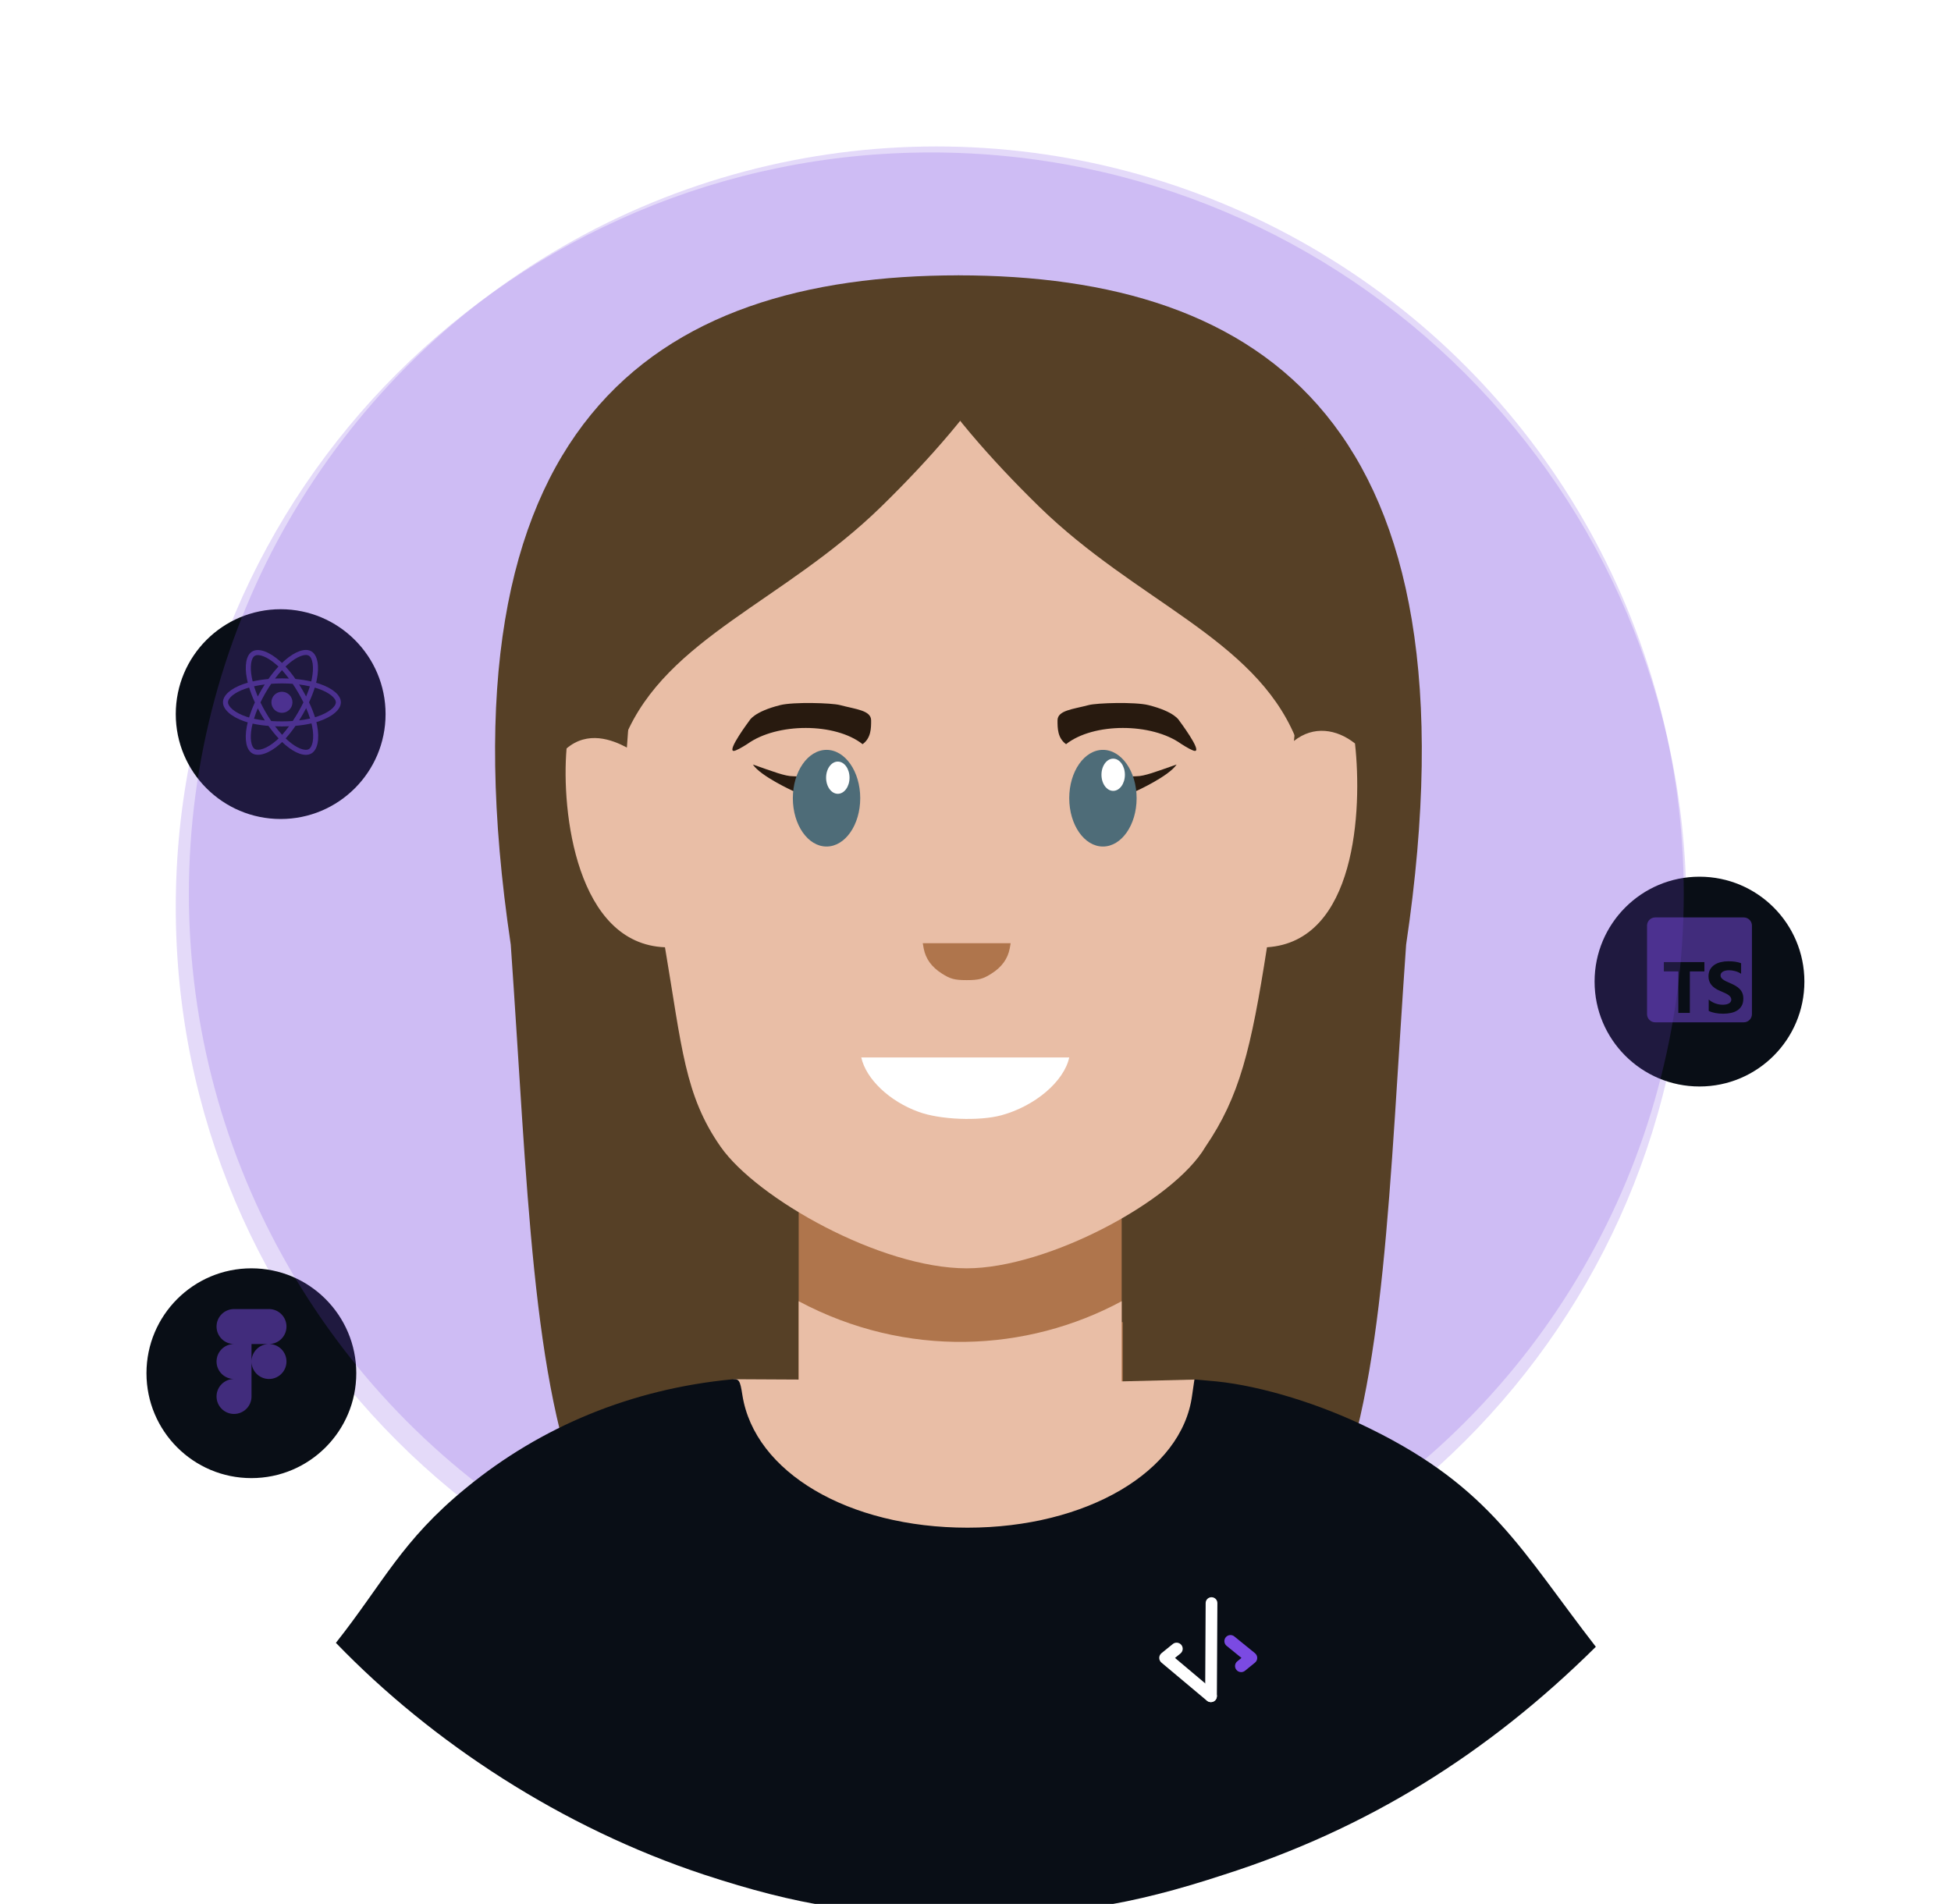 <svg width="666" height="650" viewBox="0 0 666 650" fill="none" xmlns="http://www.w3.org/2000/svg">
<path d="M575.667 309.713C575.667 167.408 460.231 52.046 317.834 52.046C175.436 52.046 60 167.408 60 309.713C60 452.018 175.436 567.379 317.834 567.379C460.231 567.379 575.667 452.018 575.667 309.713Z" fill="#7B4AE2" fill-opacity="0.2"/>
<g filter="url(#filter0_d_1_24)">
<circle cx="580.143" cy="331.11" r="35.81" fill="#090E16"/>
</g>
<g clip-path="url(#clip0_1_24)">
<path fill-rule="evenodd" clip-rule="evenodd" d="M595.251 313.205H565.036C563.491 313.205 562.238 314.458 562.238 316.003V346.218C562.238 347.763 563.491 349.015 565.036 349.015H595.251C596.796 349.015 598.049 347.763 598.049 346.218V316.003C598.049 314.458 596.796 313.205 595.251 313.205ZM583.293 345.112V341.248C583.994 341.836 584.755 342.277 585.577 342.57C586.399 342.864 587.229 343.011 588.066 343.011C588.558 343.011 588.987 342.967 589.353 342.878C589.72 342.79 590.026 342.667 590.272 342.51C590.517 342.353 590.701 342.168 590.821 341.955C590.942 341.741 591.003 341.51 591.003 341.26C591.003 340.922 590.906 340.621 590.713 340.355C590.519 340.089 590.256 339.844 589.921 339.618C589.587 339.393 589.19 339.176 588.731 338.967C588.272 338.757 587.776 338.544 587.245 338.327C585.891 337.763 584.882 337.075 584.218 336.262C583.553 335.449 583.221 334.467 583.221 333.316C583.221 332.415 583.402 331.64 583.765 330.992C584.127 330.344 584.621 329.811 585.245 329.392C585.869 328.974 586.592 328.666 587.414 328.469C588.236 328.271 589.106 328.173 590.024 328.173C590.926 328.173 591.726 328.227 592.422 328.336C593.119 328.444 593.762 328.611 594.35 328.837V332.447C594.06 332.246 593.744 332.068 593.401 331.916C593.059 331.763 592.706 331.636 592.344 331.535C591.981 331.434 591.621 331.36 591.262 331.312C590.904 331.264 590.564 331.239 590.241 331.239C589.798 331.239 589.396 331.282 589.033 331.366C588.671 331.451 588.364 331.569 588.115 331.722C587.865 331.875 587.672 332.058 587.535 332.272C587.398 332.485 587.329 332.724 587.329 332.99C587.329 333.28 587.406 333.539 587.559 333.769C587.712 333.998 587.929 334.216 588.211 334.421C588.493 334.626 588.836 334.827 589.238 335.024C589.641 335.222 590.096 335.425 590.604 335.634C591.297 335.924 591.919 336.232 592.471 336.558C593.023 336.884 593.496 337.252 593.891 337.663C594.285 338.073 594.587 338.542 594.797 339.069C595.006 339.596 595.111 340.21 595.111 340.91C595.111 341.876 594.928 342.687 594.561 343.343C594.195 343.999 593.697 344.53 593.069 344.937C592.441 345.343 591.709 345.635 590.876 345.812C590.042 345.989 589.162 346.078 588.236 346.078C587.285 346.078 586.381 345.997 585.523 345.836C584.665 345.675 583.922 345.434 583.293 345.112ZM581.822 331.634H576.854V345.798H572.918V331.634H567.974V328.452H581.822V331.634Z" fill="#7B4AE2" fill-opacity="0.5"/>
</g>
<g filter="url(#filter1_d_1_24)">
<circle cx="95.81" cy="239.794" r="35.81" fill="#090E16"/>
</g>
<path d="M109.207 233.496C108.79 233.352 108.357 233.216 107.912 233.088C107.985 232.789 108.052 232.494 108.112 232.204C109.093 227.443 108.451 223.608 106.262 222.345C104.162 221.134 100.728 222.396 97.26 225.415C96.927 225.705 96.592 226.012 96.258 226.334C96.035 226.121 95.813 225.915 95.591 225.718C91.956 222.491 88.313 221.131 86.125 222.397C84.028 223.612 83.406 227.217 84.289 231.729C84.375 232.165 84.474 232.61 84.587 233.063C84.071 233.209 83.573 233.365 83.097 233.531C78.836 235.017 76.115 237.345 76.115 239.76C76.115 242.255 79.036 244.757 83.475 246.274C83.825 246.393 84.188 246.507 84.563 246.614C84.441 247.103 84.335 247.583 84.247 248.051C83.405 252.484 84.062 256.005 86.154 257.211C88.315 258.458 91.942 257.177 95.474 254.09C95.753 253.846 96.033 253.587 96.313 253.316C96.677 253.666 97.04 253.997 97.401 254.308C100.822 257.252 104.201 258.441 106.291 257.231C108.45 255.981 109.151 252.199 108.24 247.598C108.171 247.246 108.09 246.887 107.999 246.522C108.254 246.447 108.504 246.369 108.747 246.288C113.362 244.759 116.364 242.288 116.364 239.76C116.364 237.336 113.554 234.992 109.207 233.496ZM108.207 244.656C107.987 244.729 107.761 244.799 107.531 244.868C107.021 243.255 106.334 241.54 105.492 239.769C106.295 238.039 106.956 236.346 107.451 234.744C107.863 234.863 108.263 234.989 108.648 235.122C112.372 236.404 114.644 238.3 114.644 239.76C114.644 241.316 112.191 243.336 108.207 244.656ZM106.554 247.932C106.956 249.966 107.014 251.806 106.747 253.244C106.507 254.536 106.025 255.398 105.429 255.743C104.161 256.477 101.448 255.522 98.523 253.005C98.187 252.716 97.85 252.408 97.511 252.082C98.645 250.842 99.778 249.4 100.885 247.798C102.83 247.626 104.669 247.344 106.336 246.958C106.418 247.289 106.491 247.614 106.554 247.932ZM89.836 255.616C88.597 256.053 87.61 256.066 87.013 255.722C85.744 254.99 85.216 252.163 85.936 248.371C86.019 247.937 86.117 247.491 86.23 247.035C87.879 247.4 89.703 247.662 91.654 247.82C92.767 249.387 93.934 250.828 95.109 252.089C94.852 252.337 94.596 252.573 94.342 252.795C92.78 254.16 91.216 255.129 89.836 255.616ZM84.031 244.647C82.068 243.976 80.447 243.104 79.336 242.153C78.338 241.298 77.834 240.449 77.834 239.76C77.834 238.295 80.019 236.425 83.663 235.155C84.105 235.001 84.568 234.855 85.049 234.719C85.552 236.357 86.213 238.07 87.01 239.802C86.203 241.56 85.533 243.3 85.024 244.958C84.682 244.859 84.35 244.756 84.031 244.647ZM85.977 231.399C85.22 227.533 85.723 224.617 86.987 223.886C88.333 223.106 91.311 224.217 94.449 227.004C94.65 227.182 94.851 227.369 95.053 227.561C93.884 228.817 92.728 230.247 91.624 231.804C89.731 231.98 87.919 232.262 86.253 232.639C86.149 232.218 86.056 231.804 85.977 231.399ZM103.338 235.686C102.94 234.998 102.531 234.327 102.114 233.673C103.399 233.836 104.629 234.051 105.784 234.315C105.438 235.427 105.005 236.589 104.496 237.781C104.131 237.087 103.745 236.389 103.338 235.686ZM96.258 228.79C97.051 229.649 97.846 230.609 98.627 231.65C97.84 231.612 97.043 231.593 96.239 231.593C95.443 231.593 94.652 231.612 93.87 231.648C94.652 230.617 95.453 229.659 96.258 228.79ZM89.133 235.698C88.735 236.388 88.356 237.083 87.997 237.779C87.496 236.592 87.068 235.424 86.718 234.297C87.866 234.04 89.091 233.83 90.367 233.67C89.944 234.33 89.532 235.006 89.133 235.698V235.698ZM90.403 245.973C89.085 245.826 87.842 245.627 86.694 245.377C87.05 244.229 87.487 243.036 87.999 241.823C88.359 242.519 88.74 243.215 89.14 243.906H89.14C89.547 244.61 89.97 245.3 90.403 245.973ZM96.306 250.852C95.491 249.972 94.678 249 93.884 247.953C94.655 247.984 95.441 247.999 96.239 247.999C97.059 247.999 97.871 247.981 98.669 247.945C97.885 249.01 97.094 249.984 96.306 250.852ZM104.513 241.761C105.051 242.988 105.504 244.174 105.864 245.302C104.697 245.568 103.437 245.783 102.11 245.942C102.527 245.28 102.94 244.597 103.345 243.894C103.755 243.183 104.145 242.471 104.513 241.761ZM101.856 243.035C101.227 244.126 100.581 245.167 99.925 246.15C98.731 246.236 97.497 246.28 96.239 246.28C94.987 246.28 93.768 246.241 92.595 246.165C91.913 245.169 91.253 244.124 90.628 243.044H90.628C90.004 241.968 89.43 240.881 88.91 239.802C89.43 238.719 90.003 237.632 90.623 236.557L90.623 236.557C91.244 235.479 91.898 234.44 92.574 233.45C93.771 233.36 94.999 233.312 96.239 233.312H96.239C97.485 233.312 98.714 233.36 99.911 233.451C100.576 234.434 101.226 235.47 101.85 236.548C102.481 237.638 103.061 238.718 103.585 239.777C103.063 240.855 102.484 241.945 101.856 243.035ZM105.403 223.834C106.751 224.612 107.275 227.746 106.428 231.857C106.374 232.119 106.313 232.386 106.247 232.657C104.577 232.272 102.764 231.985 100.865 231.807C99.76 230.232 98.613 228.8 97.463 227.561C97.772 227.263 98.081 226.979 98.389 226.712C101.36 224.126 104.137 223.105 105.403 223.834ZM96.239 236.166C98.224 236.166 99.833 237.775 99.833 239.76C99.833 241.745 98.224 243.354 96.239 243.354C94.254 243.354 92.645 241.745 92.645 239.76C92.645 237.775 94.254 236.166 96.239 236.166Z" fill="#7B4AE2" fill-opacity="0.5"/>
<g filter="url(#filter2_d_1_24)">
<circle cx="85.81" cy="464.81" r="35.81" fill="#090E16"/>
</g>
<g clip-path="url(#clip1_1_24)">
<path fill-rule="evenodd" clip-rule="evenodd" d="M79.888 446.905C76.594 446.905 73.92 449.579 73.92 452.873C73.92 456.168 76.594 458.842 79.888 458.842C76.594 458.842 73.92 461.516 73.92 464.81C73.92 468.105 76.594 470.779 79.888 470.779C76.594 470.779 73.92 473.452 73.92 476.747C73.92 480.041 76.594 482.715 79.888 482.715C83.183 482.715 85.857 480.041 85.857 476.747L85.857 464.81C85.857 468.105 88.531 470.779 91.825 470.779C95.12 470.779 97.794 468.105 97.794 464.81C97.794 461.516 95.12 458.842 91.825 458.842C95.12 458.842 97.794 456.168 97.794 452.873C97.794 449.579 95.12 446.905 91.825 446.905H79.888ZM91.825 458.842H85.857L85.857 464.81C85.857 461.516 88.531 458.842 91.825 458.842Z" fill="#7B4AE2" fill-opacity="0.5"/>
</g>
<g filter="url(#filter3_f_1_24)">
<circle cx="319.624" cy="305.148" r="255.148" fill="#7B4AE2" fill-opacity="0.2"/>
</g>
<path d="M480 322.5C468.5 486.242 474.5 595.742 327 551L327 313L327 94C431.382 94 506.5 144.5 480 322.5Z" fill="#564026"/>
<path d="M174.356 322.5C185.856 486.242 179.856 595.742 327.356 551L327.356 313L327.356 94C222.974 94 147.856 144.5 174.356 322.5Z" fill="#564026"/>
<g filter="url(#filter4_i_1_24)">
<path fill-rule="evenodd" clip-rule="evenodd" d="M272.636 404.465C309.391 424.056 350.608 421.88 382.901 404.463V447.383L383.266 447.373V472.573H272.636V404.465Z" fill="#AF754C"/>
<path fill-rule="evenodd" clip-rule="evenodd" d="M272.635 440.226C309.39 459.819 350.608 457.642 382.901 440.226V467.595L407.734 466.977L408.042 466.988C408.042 532.959 250.326 542.834 250.326 466.889L250.942 466.861L272.635 466.972V440.226Z" fill="#E9BEA6"/>
<path fill-rule="evenodd" clip-rule="evenodd" d="M219.923 168.83C298.887 112.865 399.91 132.767 434.042 169.671C443.91 196.102 444.607 221.597 441.704 248.962C448.37 243.638 456.298 244.857 462.544 249.815C465.074 272.523 462.875 317.444 432.5 319.393C427.048 354.344 423.165 370.366 411.5 387.5C400.619 406.085 357.5 429 330 429C300.5 429 258.292 405.073 246 387.5C233.708 369.927 232.792 353.638 227 319.393C196.895 318.237 191.528 273.312 193.409 251.511C200.632 245.395 208.88 248.473 213.999 251.209L219.923 168.83Z" fill="#E9BEA6"/>
<path fill-rule="evenodd" clip-rule="evenodd" d="M371.629 236.712C366.188 238.156 361 238.497 361 241.95C361 244.596 361 247.95 363.913 250.059C373.241 242.695 393.05 242.695 403.184 249.944C405.141 251.21 407.215 252.36 407.906 252.36C410.324 252.36 402.5 241.95 402.5 241.95C402.5 241.95 401 238.95 392 236.712C387.5 235.593 374.5 235.95 371.629 236.712Z" fill="#281A0F"/>
<path fill-rule="evenodd" clip-rule="evenodd" d="M286.741 236.712C292.181 238.156 297.37 238.497 297.37 241.95C297.37 244.596 297.37 247.95 294.457 250.059C285.129 242.695 265.32 242.695 255.186 249.944C253.228 251.21 251.155 252.36 250.464 252.36C248.046 252.36 255.87 241.95 255.87 241.95C255.87 241.95 257.37 238.95 266.37 236.712C270.87 235.593 283.87 235.95 286.741 236.712Z" fill="#281A0F"/>
<path fill-rule="evenodd" clip-rule="evenodd" d="M315.315 319.813C316.009 323.357 318.025 326.159 321.555 328.385C324.391 330.198 325.84 330.61 330 330.61C334.16 330.61 335.609 330.198 338.445 328.385C341.975 326.159 343.991 323.357 344.685 319.813L345 318H330H315L315.315 319.813Z" fill="#AF754C"/>
<path fill-rule="evenodd" clip-rule="evenodd" d="M294 357C295.654 364.417 303.67 372.012 313.595 375.586C320.847 378.267 334.207 378.803 341.842 376.748C353.294 373.621 363.219 365.221 365 357H294Z" fill="white"/>
<path d="M401.65 257C399 261 388 266 388 266C388 266 381 267.5 381 264C381 262 385.35 261 388 261C390.65 261 394.5 259.5 401.65 257Z" fill="#281A0F"/>
<ellipse cx="376.5" cy="268.5" rx="11.5" ry="16.5" fill="#4E6C78"/>
<ellipse cx="380" cy="260.5" rx="4" ry="5.5" fill="white"/>
<path d="M257 257C259.65 261 270.65 266 270.65 266C270.65 266 277.65 267.5 277.65 264C277.65 262 273.299 261 270.65 261C268 261 264.15 259.5 257 257Z" fill="#281A0F"/>
<ellipse cx="11.5" cy="16.5" rx="11.5" ry="16.5" transform="matrix(-1 0 0 1 293.65 252)" fill="#4E6C78"/>
<ellipse cx="286" cy="261.5" rx="4" ry="5.5" fill="white"/>
<path d="M369.721 578.002L377.116 571.994C378.83 570.602 381.349 570.861 382.742 572.574C384.136 574.286 383.876 576.802 382.162 578.195L378.583 581.102L404.568 602.978C406.282 604.37 406.541 606.887 405.148 608.599C404.358 609.57 403.205 610.074 402.043 610.074C401.156 610.074 400.263 609.781 399.522 609.179L369.721 584.202C368.787 583.443 368.245 582.305 368.245 581.102C368.245 579.899 368.787 578.761 369.721 578.002Z" fill="#7B4AE2"/>
<path d="M402.56 541.293C404.683 541.31 406.391 543.043 406.374 545.165L406.044 606.263C406.027 608.384 404.291 610.091 402.168 610.074C401.63 610.07 401.12 609.955 400.656 609.752C399.291 609.154 398.341 607.786 398.354 606.201L398.685 545.104C398.702 542.982 400.437 541.276 402.56 541.293Z" fill="#7B4AE2"/>
<path d="M419.438 583.321L422.169 581.102L412.441 573.198C410.727 571.806 410.468 569.29 411.861 567.577C413.254 565.865 415.773 565.606 417.487 566.998L431.03 578.002C431.965 578.76 432.507 579.899 432.507 581.102C432.507 582.305 431.965 583.443 431.03 584.202L424.483 589.522C423.742 590.123 422.85 590.417 421.963 590.417C420.801 590.417 419.648 589.913 418.858 588.942C417.465 587.23 417.724 584.713 419.438 583.321Z" fill="#C83267"/>
<path fill-rule="evenodd" clip-rule="evenodd" d="M249.624 466.93C215.652 470.236 184.789 482.889 159.107 503.977C137.008 522.046 130.843 536.407 114.663 556.86C147.629 591.033 191.958 619.987 240.298 635.98C272.543 646.58 294.54 650 329.088 650C363.639 650 385.634 646.58 417.881 635.98C466.649 620.396 507.728 594.859 544.759 558.205C519.396 525.495 508.957 504.057 468.091 483.914C450.931 475.365 430.778 469.21 415.346 467.614L408.078 466.959L407.733 466.952L406.939 472.402C403.485 498.392 370.895 517.542 330.241 517.542C289.589 517.542 257.573 498.619 253.426 472.288C252.621 467.044 252.274 466.588 249.626 466.93H249.624Z" fill="#090E16"/>
<path d="M396.489 560.392L400.339 557.264C401.231 556.539 402.542 556.675 403.267 557.566C403.993 558.457 403.858 559.768 402.965 560.492L401.102 562.006L414.628 573.396C415.521 574.12 415.656 575.431 414.93 576.322C414.519 576.828 413.919 577.09 413.314 577.09C412.853 577.09 412.388 576.938 412.002 576.624L396.489 563.62C396.003 563.225 395.721 562.632 395.721 562.006C395.721 561.38 396.003 560.787 396.489 560.392Z" fill="white"/>
<path d="M413.584 541.28C414.689 541.289 415.578 542.191 415.569 543.296L415.397 575.106C415.388 576.211 414.485 577.099 413.38 577.09C413.099 577.088 412.834 577.028 412.592 576.923C411.882 576.611 411.387 575.899 411.394 575.074L411.566 543.264C411.575 542.16 412.478 541.271 413.584 541.28Z" fill="white"/>
<path d="M422.369 563.161L423.791 562.006L418.727 557.891C417.835 557.167 417.7 555.856 418.425 554.965C419.15 554.073 420.461 553.938 421.353 554.663L428.404 560.392C428.89 560.787 429.172 561.38 429.172 562.006C429.172 562.632 428.89 563.225 428.404 563.62L424.996 566.39C424.609 566.703 424.145 566.856 423.684 566.856C423.078 566.856 422.478 566.594 422.067 566.088C421.342 565.196 421.477 563.886 422.369 563.161Z" fill="#7B4AE2"/>
</g>
<path d="M300.782 172.992C267.605 205.363 227.641 217.784 213.416 251.5C204.016 227.381 193.29 186.925 213.416 146.463C233.543 106 300.782 100 333.959 100C364.497 100 333.959 140.622 300.782 172.992Z" fill="#564026"/>
<path d="M354.761 172.992C387.937 205.363 427.901 217.784 442.126 251.5C451.526 227.381 462.252 186.925 442.126 146.463C422 106 354.761 100 321.584 100C291.046 100 321.584 140.622 354.761 172.992Z" fill="#564026"/>
<defs>
<filter id="filter0_d_1_24" x="494.333" y="249.3" width="171.62" height="171.62" filterUnits="userSpaceOnUse" color-interpolation-filters="sRGB">
<feFlood flood-opacity="0" result="BackgroundImageFix"/>
<feColorMatrix in="SourceAlpha" type="matrix" values="0 0 0 0 0 0 0 0 0 0 0 0 0 0 0 0 0 0 127 0" result="hardAlpha"/>
<feOffset dy="4"/>
<feGaussianBlur stdDeviation="25"/>
<feComposite in2="hardAlpha" operator="out"/>
<feColorMatrix type="matrix" values="0 0 0 0 0 0 0 0 0 0 0 0 0 0 0 0 0 0 0.5 0"/>
<feBlend mode="normal" in2="BackgroundImageFix" result="effect1_dropShadow_1_24"/>
<feBlend mode="normal" in="SourceGraphic" in2="effect1_dropShadow_1_24" result="shape"/>
</filter>
<filter id="filter1_d_1_24" x="10" y="157.984" width="171.62" height="171.62" filterUnits="userSpaceOnUse" color-interpolation-filters="sRGB">
<feFlood flood-opacity="0" result="BackgroundImageFix"/>
<feColorMatrix in="SourceAlpha" type="matrix" values="0 0 0 0 0 0 0 0 0 0 0 0 0 0 0 0 0 0 127 0" result="hardAlpha"/>
<feOffset dy="4"/>
<feGaussianBlur stdDeviation="25"/>
<feComposite in2="hardAlpha" operator="out"/>
<feColorMatrix type="matrix" values="0 0 0 0 0 0 0 0 0 0 0 0 0 0 0 0 0 0 0.5 0"/>
<feBlend mode="normal" in2="BackgroundImageFix" result="effect1_dropShadow_1_24"/>
<feBlend mode="normal" in="SourceGraphic" in2="effect1_dropShadow_1_24" result="shape"/>
</filter>
<filter id="filter2_d_1_24" x="0" y="383" width="171.62" height="171.62" filterUnits="userSpaceOnUse" color-interpolation-filters="sRGB">
<feFlood flood-opacity="0" result="BackgroundImageFix"/>
<feColorMatrix in="SourceAlpha" type="matrix" values="0 0 0 0 0 0 0 0 0 0 0 0 0 0 0 0 0 0 127 0" result="hardAlpha"/>
<feOffset dy="4"/>
<feGaussianBlur stdDeviation="25"/>
<feComposite in2="hardAlpha" operator="out"/>
<feColorMatrix type="matrix" values="0 0 0 0 0 0 0 0 0 0 0 0 0 0 0 0 0 0 0.5 0"/>
<feBlend mode="normal" in2="BackgroundImageFix" result="effect1_dropShadow_1_24"/>
<feBlend mode="normal" in="SourceGraphic" in2="effect1_dropShadow_1_24" result="shape"/>
</filter>
<filter id="filter3_f_1_24" x="14.476" y="0" width="610.296" height="610.296" filterUnits="userSpaceOnUse" color-interpolation-filters="sRGB">
<feFlood flood-opacity="0" result="BackgroundImageFix"/>
<feBlend mode="normal" in="SourceGraphic" in2="BackgroundImageFix" result="shape"/>
<feGaussianBlur stdDeviation="25" result="effect1_foregroundBlur_1_24"/>
</filter>
<filter id="filter4_i_1_24" x="114.663" y="134" width="430.095" height="520" filterUnits="userSpaceOnUse" color-interpolation-filters="sRGB">
<feFlood flood-opacity="0" result="BackgroundImageFix"/>
<feBlend mode="normal" in="SourceGraphic" in2="BackgroundImageFix" result="shape"/>
<feColorMatrix in="SourceAlpha" type="matrix" values="0 0 0 0 0 0 0 0 0 0 0 0 0 0 0 0 0 0 127 0" result="hardAlpha"/>
<feOffset dy="4"/>
<feGaussianBlur stdDeviation="2"/>
<feComposite in2="hardAlpha" operator="arithmetic" k2="-1" k3="1"/>
<feColorMatrix type="matrix" values="0 0 0 0 0 0 0 0 0 0 0 0 0 0 0 0 0 0 0.25 0"/>
<feBlend mode="normal" in2="shape" result="effect1_innerShadow_1_24"/>
</filter>
<clipPath id="clip0_1_24">
<rect width="35.81" height="35.81" fill="white" transform="translate(562.238 313.205)"/>
</clipPath>
<clipPath id="clip1_1_24">
<rect width="35.81" height="35.81" fill="white" transform="translate(67.905 446.905)"/>
</clipPath>
</defs>
</svg>
